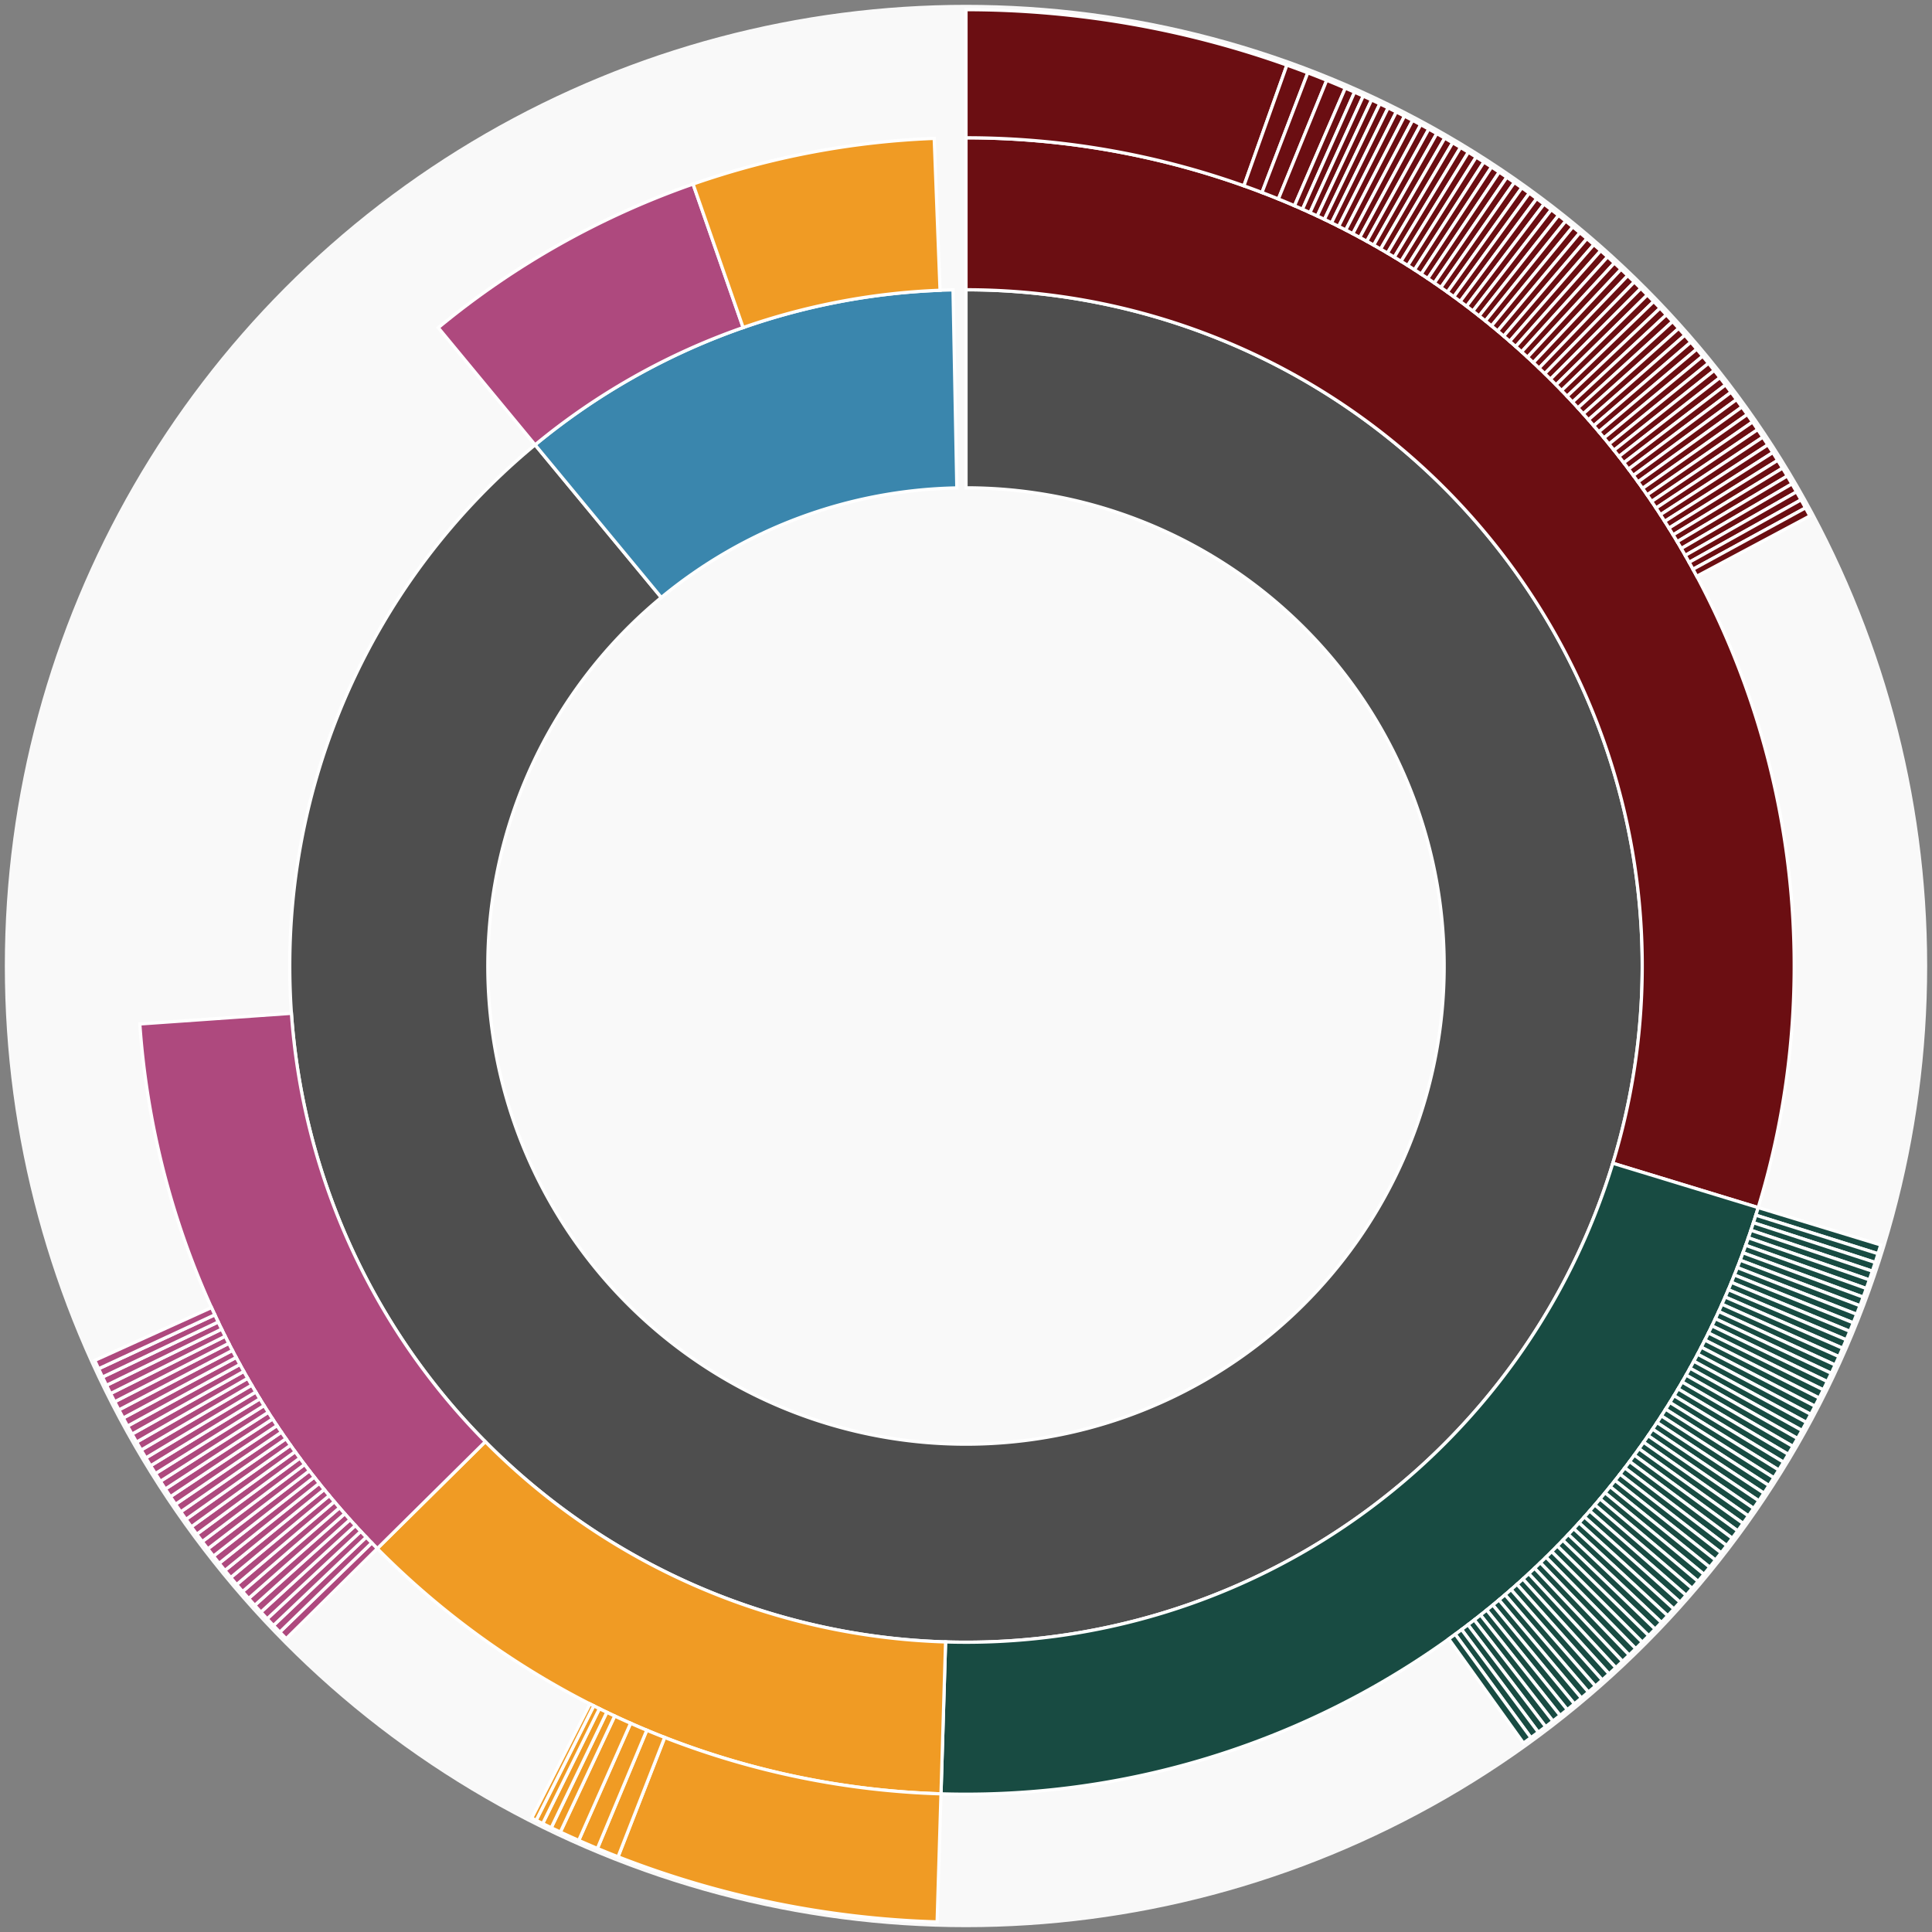 <svg xmlns="http://www.w3.org/2000/svg" width="600" height="600" id="block-7909828"><rect width="100%" height="100%" fill="#808080" stroke="none"/><g id="burst-container" transform="translate(300,300)"><data type="text/json">{"number":7909828,"totalTransactions":99,"totalFunctions":81,"totalLogs":68,"totalTokenTransfers":68,"totalEther":48251256274168185000}</data><circle r="297" style="fill: #f9f9f9; stroke: #f9f9f9; stroke-width: 3; opacity: 1;" id="circle-base"></circle><path display="none" d="M9.093002483669097e-15,-148.5A148.5,148.5,0,1,1,-9.093002483669097e-15,148.5A148.5,148.5,0,1,1,9.093002483669097e-15,-148.5Z" fill-rule="evenodd" id="p-type-root" style="stroke: #fff; opacity: 1;"></path><path d="M1.2859447435097075e-14,-210.011A210.011,210.011,0,1,1,-133.823,-161.851L-94.627,-114.446A148.5,148.5,0,1,0,9.093002483669097e-15,-148.5Z" fill-rule="evenodd" style="fill: #4E4E4E; stroke: #fff; opacity: 1;" id="p-type-data"></path><path d="M-133.823,-161.851A210.011,210.011,0,0,1,-4.03,-209.972L-2.85,-148.473A148.5,148.5,0,0,0,-94.627,-114.446Z" fill-rule="evenodd" style="fill: #3A86AD; stroke: #fff; opacity: 1;" id="p-type-value"></path><path d="M1.5749542295064867e-14,-257.21A257.21,257.21,0,0,1,246.025,75.024L200.878,61.257A210.011,210.011,0,0,0,1.2859447435097075e-14,-210.011Z" fill-rule="evenodd" style="fill: #6B0E12; stroke: #fff; opacity: 1;" id="p-type-functions"></path><path d="M246.025,75.024A257.21,257.21,0,0,1,-7.766,257.092L-6.341,209.915A210.011,210.011,0,0,0,200.878,61.257Z" fill-rule="evenodd" style="fill: #184B42; stroke: #fff; opacity: 1;" id="p-type-logs"></path><path d="M-7.766,257.092A257.21,257.21,0,0,1,-182.83,180.915L-149.28,147.716A210.011,210.011,0,0,0,-6.341,209.915Z" fill-rule="evenodd" style="fill: #F09B24; stroke: #fff; opacity: 1;" id="p-type-ether"></path><path d="M-182.83,180.915A257.21,257.21,0,0,1,-256.579,18.004L-209.496,14.701A210.011,210.011,0,0,0,-149.28,147.716Z" fill-rule="evenodd" style="fill: #AE497E; stroke: #fff; opacity: 1;" id="p-type-tokenTransfers"></path><path d="M-163.899,-198.227A257.21,257.21,0,0,1,-84.768,-242.84L-69.213,-198.278A210.011,210.011,0,0,0,-133.823,-161.851Z" fill-rule="evenodd" style="fill: #AE497E; stroke: #fff; opacity: 1;" id="p-type-tokenTransfers"></path><path d="M-84.768,-242.84A257.21,257.21,0,0,1,-9.87,-257.02L-8.059,-209.856A210.011,210.011,0,0,0,-69.213,-198.278Z" fill-rule="evenodd" style="fill: #F09B24; stroke: #fff; opacity: 1;" id="p-type-ether"></path><path d="M1.8186004967338195e-14,-297A297,297,0,0,1,99.656,-279.782L86.305,-242.298A257.21,257.21,0,0,0,1.5749542295064867e-14,-257.21Z" fill-rule="evenodd" style="fill: #6B0E12; stroke: #fff; opacity: 1;" id="p-type-functions"></path><path d="M99.656,-279.782A297,297,0,0,1,106.14,-277.387L91.92,-240.224A257.21,257.21,0,0,0,86.305,-242.298Z" fill-rule="evenodd" style="fill: #6B0E12; stroke: #fff; opacity: 1;" id="p-type-functions"></path><path d="M106.14,-277.387A297,297,0,0,1,112.022,-275.064L97.014,-238.212A257.21,257.21,0,0,0,91.92,-240.224Z" fill-rule="evenodd" style="fill: #6B0E12; stroke: #fff; opacity: 1;" id="p-type-functions"></path><path d="M112.022,-275.064A297,297,0,0,1,117.799,-272.64L102.017,-236.113A257.21,257.21,0,0,0,97.014,-238.212Z" fill-rule="evenodd" style="fill: #6B0E12; stroke: #fff; opacity: 1;" id="p-type-functions"></path><path d="M117.799,-272.64A297,297,0,0,1,120.67,-271.381L104.503,-235.023A257.21,257.21,0,0,0,102.017,-236.113Z" fill-rule="evenodd" style="fill: #6B0E12; stroke: #fff; opacity: 1;" id="p-type-functions"></path><path d="M120.67,-271.381A297,297,0,0,1,123.362,-270.168L106.834,-233.973A257.21,257.21,0,0,0,104.503,-235.023Z" fill-rule="evenodd" style="fill: #6B0E12; stroke: #fff; opacity: 1;" id="p-type-functions"></path><path d="M123.362,-270.168A297,297,0,0,1,125.948,-268.972L109.075,-232.937A257.21,257.21,0,0,0,106.834,-233.973Z" fill-rule="evenodd" style="fill: #6B0E12; stroke: #fff; opacity: 1;" id="p-type-functions"></path><path d="M125.948,-268.972A297,297,0,0,1,128.524,-267.751L111.305,-231.879A257.21,257.21,0,0,0,109.075,-232.937Z" fill-rule="evenodd" style="fill: #6B0E12; stroke: #fff; opacity: 1;" id="p-type-functions"></path><path d="M128.524,-267.751A297,297,0,0,1,131.087,-266.506L113.525,-230.801A257.21,257.21,0,0,0,111.305,-231.879Z" fill-rule="evenodd" style="fill: #6B0E12; stroke: #fff; opacity: 1;" id="p-type-functions"></path><path d="M131.087,-266.506A297,297,0,0,1,133.638,-265.235L115.734,-229.701A257.21,257.21,0,0,0,113.525,-230.801Z" fill-rule="evenodd" style="fill: #6B0E12; stroke: #fff; opacity: 1;" id="p-type-functions"></path><path d="M133.638,-265.235A297,297,0,0,1,136.177,-263.941L117.933,-228.58A257.21,257.21,0,0,0,115.734,-229.701Z" fill-rule="evenodd" style="fill: #6B0E12; stroke: #fff; opacity: 1;" id="p-type-functions"></path><path d="M136.177,-263.941A297,297,0,0,1,138.703,-262.622L120.121,-227.437A257.21,257.21,0,0,0,117.933,-228.58Z" fill-rule="evenodd" style="fill: #6B0E12; stroke: #fff; opacity: 1;" id="p-type-functions"></path><path d="M138.703,-262.622A297,297,0,0,1,141.217,-261.279L122.297,-226.274A257.21,257.21,0,0,0,120.121,-227.437Z" fill-rule="evenodd" style="fill: #6B0E12; stroke: #fff; opacity: 1;" id="p-type-functions"></path><path d="M141.217,-261.279A297,297,0,0,1,143.718,-259.912L124.463,-225.09A257.21,257.21,0,0,0,122.297,-226.274Z" fill-rule="evenodd" style="fill: #6B0E12; stroke: #fff; opacity: 1;" id="p-type-functions"></path><path d="M143.718,-259.912A297,297,0,0,1,146.205,-258.521L126.617,-223.886A257.21,257.21,0,0,0,124.463,-225.09Z" fill-rule="evenodd" style="fill: #6B0E12; stroke: #fff; opacity: 1;" id="p-type-functions"></path><path d="M146.205,-258.521A297,297,0,0,1,148.679,-257.106L128.76,-222.661A257.21,257.21,0,0,0,126.617,-223.886Z" fill-rule="evenodd" style="fill: #6B0E12; stroke: #fff; opacity: 1;" id="p-type-functions"></path><path d="M148.679,-257.106A297,297,0,0,1,151.139,-255.668L130.89,-221.415A257.21,257.21,0,0,0,128.76,-222.661Z" fill-rule="evenodd" style="fill: #6B0E12; stroke: #fff; opacity: 1;" id="p-type-functions"></path><path d="M151.139,-255.668A297,297,0,0,1,153.585,-254.206L133.009,-220.149A257.21,257.21,0,0,0,130.89,-221.415Z" fill-rule="evenodd" style="fill: #6B0E12; stroke: #fff; opacity: 1;" id="p-type-functions"></path><path d="M153.585,-254.206A297,297,0,0,1,156.018,-252.72L135.115,-218.862A257.21,257.21,0,0,0,133.009,-220.149Z" fill-rule="evenodd" style="fill: #6B0E12; stroke: #fff; opacity: 1;" id="p-type-functions"></path><path d="M156.018,-252.72A297,297,0,0,1,158.435,-251.212L137.209,-217.556A257.21,257.21,0,0,0,135.115,-218.862Z" fill-rule="evenodd" style="fill: #6B0E12; stroke: #fff; opacity: 1;" id="p-type-functions"></path><path d="M158.435,-251.212A297,297,0,0,1,160.839,-249.68L139.29,-216.229A257.21,257.21,0,0,0,137.209,-217.556Z" fill-rule="evenodd" style="fill: #6B0E12; stroke: #fff; opacity: 1;" id="p-type-functions"></path><path d="M160.839,-249.68A297,297,0,0,1,163.227,-248.125L141.359,-214.882A257.21,257.21,0,0,0,139.29,-216.229Z" fill-rule="evenodd" style="fill: #6B0E12; stroke: #fff; opacity: 1;" id="p-type-functions"></path><path d="M163.227,-248.125A297,297,0,0,1,165.6,-246.547L143.414,-213.516A257.21,257.21,0,0,0,141.359,-214.882Z" fill-rule="evenodd" style="fill: #6B0E12; stroke: #fff; opacity: 1;" id="p-type-functions"></path><path d="M165.6,-246.547A297,297,0,0,1,167.958,-244.947L145.456,-212.13A257.21,257.21,0,0,0,143.414,-213.516Z" fill-rule="evenodd" style="fill: #6B0E12; stroke: #fff; opacity: 1;" id="p-type-functions"></path><path d="M167.958,-244.947A297,297,0,0,1,170.301,-243.324L147.485,-210.725A257.21,257.21,0,0,0,145.456,-212.13Z" fill-rule="evenodd" style="fill: #6B0E12; stroke: #fff; opacity: 1;" id="p-type-functions"></path><path d="M170.301,-243.324A297,297,0,0,1,172.628,-241.679L149.5,-209.3A257.21,257.21,0,0,0,147.485,-210.725Z" fill-rule="evenodd" style="fill: #6B0E12; stroke: #fff; opacity: 1;" id="p-type-functions"></path><path d="M172.628,-241.679A297,297,0,0,1,174.939,-240.011L151.502,-207.856A257.21,257.21,0,0,0,149.5,-209.3Z" fill-rule="evenodd" style="fill: #6B0E12; stroke: #fff; opacity: 1;" id="p-type-functions"></path><path d="M174.939,-240.011A297,297,0,0,1,177.234,-238.321L153.489,-206.392A257.21,257.21,0,0,0,151.502,-207.856Z" fill-rule="evenodd" style="fill: #6B0E12; stroke: #fff; opacity: 1;" id="p-type-functions"></path><path d="M177.234,-238.321A297,297,0,0,1,179.513,-236.61L155.463,-204.91A257.21,257.21,0,0,0,153.489,-206.392Z" fill-rule="evenodd" style="fill: #6B0E12; stroke: #fff; opacity: 1;" id="p-type-functions"></path><path d="M179.513,-236.61A297,297,0,0,1,181.775,-234.876L157.422,-203.409A257.21,257.21,0,0,0,155.463,-204.91Z" fill-rule="evenodd" style="fill: #6B0E12; stroke: #fff; opacity: 1;" id="p-type-functions"></path><path d="M181.775,-234.876A297,297,0,0,1,184.02,-233.121L159.366,-201.889A257.21,257.21,0,0,0,157.422,-203.409Z" fill-rule="evenodd" style="fill: #6B0E12; stroke: #fff; opacity: 1;" id="p-type-functions"></path><path d="M184.02,-233.121A297,297,0,0,1,186.249,-231.345L161.296,-200.351A257.21,257.21,0,0,0,159.366,-201.889Z" fill-rule="evenodd" style="fill: #6B0E12; stroke: #fff; opacity: 1;" id="p-type-functions"></path><path d="M186.249,-231.345A297,297,0,0,1,188.46,-229.547L163.211,-198.794A257.21,257.21,0,0,0,161.296,-200.351Z" fill-rule="evenodd" style="fill: #6B0E12; stroke: #fff; opacity: 1;" id="p-type-functions"></path><path d="M188.46,-229.547A297,297,0,0,1,190.654,-227.728L165.111,-197.218A257.21,257.21,0,0,0,163.211,-198.794Z" fill-rule="evenodd" style="fill: #6B0E12; stroke: #fff; opacity: 1;" id="p-type-functions"></path><path d="M190.654,-227.728A297,297,0,0,1,192.83,-225.888L166.996,-195.625A257.21,257.21,0,0,0,165.111,-197.218Z" fill-rule="evenodd" style="fill: #6B0E12; stroke: #fff; opacity: 1;" id="p-type-functions"></path><path d="M192.83,-225.888A297,297,0,0,1,194.989,-224.028L168.865,-194.014A257.21,257.21,0,0,0,166.996,-195.625Z" fill-rule="evenodd" style="fill: #6B0E12; stroke: #fff; opacity: 1;" id="p-type-functions"></path><path d="M194.989,-224.028A297,297,0,0,1,197.13,-222.146L170.719,-192.384A257.21,257.21,0,0,0,168.865,-194.014Z" fill-rule="evenodd" style="fill: #6B0E12; stroke: #fff; opacity: 1;" id="p-type-functions"></path><path d="M197.13,-222.146A297,297,0,0,1,199.252,-220.244L172.557,-190.737A257.21,257.21,0,0,0,170.719,-192.384Z" fill-rule="evenodd" style="fill: #6B0E12; stroke: #fff; opacity: 1;" id="p-type-functions"></path><path d="M199.252,-220.244A297,297,0,0,1,201.356,-218.322L174.38,-189.073A257.21,257.21,0,0,0,172.557,-190.737Z" fill-rule="evenodd" style="fill: #6B0E12; stroke: #fff; opacity: 1;" id="p-type-functions"></path><path d="M201.356,-218.322A297,297,0,0,1,203.442,-216.38L176.186,-187.391A257.21,257.21,0,0,0,174.38,-189.073Z" fill-rule="evenodd" style="fill: #6B0E12; stroke: #fff; opacity: 1;" id="p-type-functions"></path><path d="M203.442,-216.38A297,297,0,0,1,205.509,-214.418L177.976,-185.692A257.21,257.21,0,0,0,176.186,-187.391Z" fill-rule="evenodd" style="fill: #6B0E12; stroke: #fff; opacity: 1;" id="p-type-functions"></path><path d="M205.509,-214.418A297,297,0,0,1,207.557,-212.436L179.749,-183.975A257.21,257.21,0,0,0,177.976,-185.692Z" fill-rule="evenodd" style="fill: #6B0E12; stroke: #fff; opacity: 1;" id="p-type-functions"></path><path d="M207.557,-212.436A297,297,0,0,1,209.586,-210.435L181.507,-182.242A257.21,257.21,0,0,0,179.749,-183.975Z" fill-rule="evenodd" style="fill: #6B0E12; stroke: #fff; opacity: 1;" id="p-type-functions"></path><path d="M209.586,-210.435A297,297,0,0,1,211.595,-208.414L183.247,-180.492A257.21,257.21,0,0,0,181.507,-182.242Z" fill-rule="evenodd" style="fill: #6B0E12; stroke: #fff; opacity: 1;" id="p-type-functions"></path><path d="M211.595,-208.414A297,297,0,0,1,213.585,-206.374L184.97,-178.725A257.21,257.21,0,0,0,183.247,-180.492Z" fill-rule="evenodd" style="fill: #6B0E12; stroke: #fff; opacity: 1;" id="p-type-functions"></path><path d="M213.585,-206.374A297,297,0,0,1,215.556,-204.315L186.677,-176.942A257.21,257.21,0,0,0,184.97,-178.725Z" fill-rule="evenodd" style="fill: #6B0E12; stroke: #fff; opacity: 1;" id="p-type-functions"></path><path d="M215.556,-204.315A297,297,0,0,1,217.506,-202.237L188.366,-175.143A257.21,257.21,0,0,0,186.677,-176.942Z" fill-rule="evenodd" style="fill: #6B0E12; stroke: #fff; opacity: 1;" id="p-type-functions"></path><path d="M217.506,-202.237A297,297,0,0,1,219.437,-200.141L190.038,-173.327A257.21,257.21,0,0,0,188.366,-175.143Z" fill-rule="evenodd" style="fill: #6B0E12; stroke: #fff; opacity: 1;" id="p-type-functions"></path><path d="M219.437,-200.141A297,297,0,0,1,221.347,-198.026L191.692,-171.496A257.21,257.21,0,0,0,190.038,-173.327Z" fill-rule="evenodd" style="fill: #6B0E12; stroke: #fff; opacity: 1;" id="p-type-functions"></path><path d="M221.347,-198.026A297,297,0,0,1,223.237,-195.893L193.329,-169.648A257.21,257.21,0,0,0,191.692,-171.496Z" fill-rule="evenodd" style="fill: #6B0E12; stroke: #fff; opacity: 1;" id="p-type-functions"></path><path d="M223.237,-195.893A297,297,0,0,1,225.107,-193.742L194.948,-167.786A257.21,257.21,0,0,0,193.329,-169.648Z" fill-rule="evenodd" style="fill: #6B0E12; stroke: #fff; opacity: 1;" id="p-type-functions"></path><path d="M225.107,-193.742A297,297,0,0,1,226.955,-191.573L196.549,-165.907A257.21,257.21,0,0,0,194.948,-167.786Z" fill-rule="evenodd" style="fill: #6B0E12; stroke: #fff; opacity: 1;" id="p-type-functions"></path><path d="M226.955,-191.573A297,297,0,0,1,228.783,-189.387L198.132,-164.014A257.21,257.21,0,0,0,196.549,-165.907Z" fill-rule="evenodd" style="fill: #6B0E12; stroke: #fff; opacity: 1;" id="p-type-functions"></path><path d="M228.783,-189.387A297,297,0,0,1,230.59,-187.183L199.697,-162.105A257.21,257.21,0,0,0,198.132,-164.014Z" fill-rule="evenodd" style="fill: #6B0E12; stroke: #fff; opacity: 1;" id="p-type-functions"></path><path d="M230.59,-187.183A297,297,0,0,1,232.375,-184.961L201.243,-160.181A257.21,257.21,0,0,0,199.697,-162.105Z" fill-rule="evenodd" style="fill: #6B0E12; stroke: #fff; opacity: 1;" id="p-type-functions"></path><path d="M232.375,-184.961A297,297,0,0,1,234.139,-182.723L202.771,-158.243A257.21,257.21,0,0,0,201.243,-160.181Z" fill-rule="evenodd" style="fill: #6B0E12; stroke: #fff; opacity: 1;" id="p-type-functions"></path><path d="M234.139,-182.723A297,297,0,0,1,235.882,-180.468L204.28,-156.29A257.21,257.21,0,0,0,202.771,-158.243Z" fill-rule="evenodd" style="fill: #6B0E12; stroke: #fff; opacity: 1;" id="p-type-functions"></path><path d="M235.882,-180.468A297,297,0,0,1,237.603,-178.196L205.77,-154.323A257.21,257.21,0,0,0,204.28,-156.29Z" fill-rule="evenodd" style="fill: #6B0E12; stroke: #fff; opacity: 1;" id="p-type-functions"></path><path d="M237.603,-178.196A297,297,0,0,1,239.302,-175.908L207.241,-152.341A257.21,257.21,0,0,0,205.77,-154.323Z" fill-rule="evenodd" style="fill: #6B0E12; stroke: #fff; opacity: 1;" id="p-type-functions"></path><path d="M239.302,-175.908A297,297,0,0,1,240.979,-173.604L208.694,-150.345A257.21,257.21,0,0,0,207.241,-152.341Z" fill-rule="evenodd" style="fill: #6B0E12; stroke: #fff; opacity: 1;" id="p-type-functions"></path><path d="M240.979,-173.604A297,297,0,0,1,242.633,-171.284L210.127,-148.336A257.21,257.21,0,0,0,208.694,-150.345Z" fill-rule="evenodd" style="fill: #6B0E12; stroke: #fff; opacity: 1;" id="p-type-functions"></path><path d="M242.633,-171.284A297,297,0,0,1,244.266,-168.948L211.54,-146.313A257.21,257.21,0,0,0,210.127,-148.336Z" fill-rule="evenodd" style="fill: #6B0E12; stroke: #fff; opacity: 1;" id="p-type-functions"></path><path d="M244.266,-168.948A297,297,0,0,1,245.876,-166.596L212.935,-144.276A257.21,257.21,0,0,0,211.54,-146.313Z" fill-rule="evenodd" style="fill: #6B0E12; stroke: #fff; opacity: 1;" id="p-type-functions"></path><path d="M245.876,-166.596A297,297,0,0,1,247.463,-164.229L214.309,-142.226A257.21,257.21,0,0,0,212.935,-144.276Z" fill-rule="evenodd" style="fill: #6B0E12; stroke: #fff; opacity: 1;" id="p-type-functions"></path><path d="M247.463,-164.229A297,297,0,0,1,249.027,-161.847L215.664,-140.163A257.21,257.21,0,0,0,214.309,-142.226Z" fill-rule="evenodd" style="fill: #6B0E12; stroke: #fff; opacity: 1;" id="p-type-functions"></path><path d="M249.027,-161.847A297,297,0,0,1,250.569,-159.45L216.999,-138.088A257.21,257.21,0,0,0,215.664,-140.163Z" fill-rule="evenodd" style="fill: #6B0E12; stroke: #fff; opacity: 1;" id="p-type-functions"></path><path d="M250.569,-159.45A297,297,0,0,1,252.087,-157.038L218.314,-135.999A257.21,257.21,0,0,0,216.999,-138.088Z" fill-rule="evenodd" style="fill: #6B0E12; stroke: #fff; opacity: 1;" id="p-type-functions"></path><path d="M252.087,-157.038A297,297,0,0,1,253.583,-154.612L219.609,-133.898A257.21,257.21,0,0,0,218.314,-135.999Z" fill-rule="evenodd" style="fill: #6B0E12; stroke: #fff; opacity: 1;" id="p-type-functions"></path><path d="M253.583,-154.612A297,297,0,0,1,255.054,-152.172L220.884,-131.785A257.21,257.21,0,0,0,219.609,-133.898Z" fill-rule="evenodd" style="fill: #6B0E12; stroke: #fff; opacity: 1;" id="p-type-functions"></path><path d="M255.054,-152.172A297,297,0,0,1,256.503,-149.717L222.138,-129.659A257.21,257.21,0,0,0,220.884,-131.785Z" fill-rule="evenodd" style="fill: #6B0E12; stroke: #fff; opacity: 1;" id="p-type-functions"></path><path d="M256.503,-149.717A297,297,0,0,1,257.928,-147.249L223.372,-127.521A257.21,257.21,0,0,0,222.138,-129.659Z" fill-rule="evenodd" style="fill: #6B0E12; stroke: #fff; opacity: 1;" id="p-type-functions"></path><path d="M257.928,-147.249A297,297,0,0,1,259.329,-144.767L224.585,-125.372A257.21,257.21,0,0,0,223.372,-127.521Z" fill-rule="evenodd" style="fill: #6B0E12; stroke: #fff; opacity: 1;" id="p-type-functions"></path><path d="M259.329,-144.767A297,297,0,0,1,260.706,-142.272L225.778,-123.211A257.21,257.21,0,0,0,224.585,-125.372Z" fill-rule="evenodd" style="fill: #6B0E12; stroke: #fff; opacity: 1;" id="p-type-functions"></path><path d="M260.706,-142.272A297,297,0,0,1,262.059,-139.764L226.95,-121.039A257.21,257.21,0,0,0,225.778,-123.211Z" fill-rule="evenodd" style="fill: #6B0E12; stroke: #fff; opacity: 1;" id="p-type-functions"></path><path d="M284.085,86.63A297,297,0,0,1,283.24,89.352L245.293,77.381A257.21,257.21,0,0,0,246.025,75.024Z" fill-rule="evenodd" style="fill: #184B42; stroke: #fff; opacity: 1;" id="p-type-logs"></path><path d="M283.24,89.352A297,297,0,0,1,282.37,92.066L244.54,79.732A257.21,257.21,0,0,0,245.293,77.381Z" fill-rule="evenodd" style="fill: #184B42; stroke: #fff; opacity: 1;" id="p-type-logs"></path><path d="M282.37,92.066A297,297,0,0,1,281.474,94.771L243.763,82.074A257.21,257.21,0,0,0,244.54,79.732Z" fill-rule="evenodd" style="fill: #184B42; stroke: #fff; opacity: 1;" id="p-type-logs"></path><path d="M281.474,94.771A297,297,0,0,1,280.551,97.468L242.965,84.41A257.21,257.21,0,0,0,243.763,82.074Z" fill-rule="evenodd" style="fill: #184B42; stroke: #fff; opacity: 1;" id="p-type-logs"></path><path d="M280.551,97.468A297,297,0,0,1,279.603,100.155L242.143,86.737A257.21,257.21,0,0,0,242.965,84.41Z" fill-rule="evenodd" style="fill: #184B42; stroke: #fff; opacity: 1;" id="p-type-logs"></path><path d="M279.603,100.155A297,297,0,0,1,278.629,102.834L241.3,89.057A257.21,257.21,0,0,0,242.143,86.737Z" fill-rule="evenodd" style="fill: #184B42; stroke: #fff; opacity: 1;" id="p-type-logs"></path><path d="M278.629,102.834A297,297,0,0,1,277.63,105.502L240.434,91.368A257.21,257.21,0,0,0,241.3,89.057Z" fill-rule="evenodd" style="fill: #184B42; stroke: #fff; opacity: 1;" id="p-type-logs"></path><path d="M277.63,105.502A297,297,0,0,1,276.605,108.162L239.547,93.671A257.21,257.21,0,0,0,240.434,91.368Z" fill-rule="evenodd" style="fill: #184B42; stroke: #fff; opacity: 1;" id="p-type-logs"></path><path d="M276.605,108.162A297,297,0,0,1,275.554,110.811L238.637,95.965A257.21,257.21,0,0,0,239.547,93.671Z" fill-rule="evenodd" style="fill: #184B42; stroke: #fff; opacity: 1;" id="p-type-logs"></path><path d="M275.554,110.811A297,297,0,0,1,274.478,113.45L237.705,98.25A257.21,257.21,0,0,0,238.637,95.965Z" fill-rule="evenodd" style="fill: #184B42; stroke: #fff; opacity: 1;" id="p-type-logs"></path><path d="M274.478,113.45A297,297,0,0,1,273.377,116.078L236.751,100.527A257.21,257.21,0,0,0,237.705,98.25Z" fill-rule="evenodd" style="fill: #184B42; stroke: #fff; opacity: 1;" id="p-type-logs"></path><path d="M273.377,116.078A297,297,0,0,1,272.25,118.696L235.776,102.794A257.21,257.21,0,0,0,236.751,100.527Z" fill-rule="evenodd" style="fill: #184B42; stroke: #fff; opacity: 1;" id="p-type-logs"></path><path d="M272.25,118.696A297,297,0,0,1,271.099,121.303L234.778,105.051A257.21,257.21,0,0,0,235.776,102.794Z" fill-rule="evenodd" style="fill: #184B42; stroke: #fff; opacity: 1;" id="p-type-logs"></path><path d="M271.099,121.303A297,297,0,0,1,269.922,123.899L233.76,107.299A257.21,257.21,0,0,0,234.778,105.051Z" fill-rule="evenodd" style="fill: #184B42; stroke: #fff; opacity: 1;" id="p-type-logs"></path><path d="M269.922,123.899A297,297,0,0,1,268.721,126.483L232.719,109.538A257.21,257.21,0,0,0,233.76,107.299Z" fill-rule="evenodd" style="fill: #184B42; stroke: #fff; opacity: 1;" id="p-type-logs"></path><path d="M268.721,126.483A297,297,0,0,1,267.495,129.056L231.658,111.766A257.21,257.21,0,0,0,232.719,109.538Z" fill-rule="evenodd" style="fill: #184B42; stroke: #fff; opacity: 1;" id="p-type-logs"></path><path d="M267.495,129.056A297,297,0,0,1,266.244,131.617L230.574,113.983A257.21,257.21,0,0,0,231.658,111.766Z" fill-rule="evenodd" style="fill: #184B42; stroke: #fff; opacity: 1;" id="p-type-logs"></path><path d="M266.244,131.617A297,297,0,0,1,264.969,134.165L229.47,116.191A257.21,257.21,0,0,0,230.574,113.983Z" fill-rule="evenodd" style="fill: #184B42; stroke: #fff; opacity: 1;" id="p-type-logs"></path><path d="M264.969,134.165A297,297,0,0,1,263.67,136.702L228.345,118.387A257.21,257.21,0,0,0,229.47,116.191Z" fill-rule="evenodd" style="fill: #184B42; stroke: #fff; opacity: 1;" id="p-type-logs"></path><path d="M263.67,136.702A297,297,0,0,1,262.346,139.225L227.198,120.573A257.21,257.21,0,0,0,228.345,118.387Z" fill-rule="evenodd" style="fill: #184B42; stroke: #fff; opacity: 1;" id="p-type-logs"></path><path d="M262.346,139.225A297,297,0,0,1,260.998,141.736L226.031,122.747A257.21,257.21,0,0,0,227.198,120.573Z" fill-rule="evenodd" style="fill: #184B42; stroke: #fff; opacity: 1;" id="p-type-logs"></path><path d="M260.998,141.736A297,297,0,0,1,259.626,144.234L224.842,124.91A257.21,257.21,0,0,0,226.031,122.747Z" fill-rule="evenodd" style="fill: #184B42; stroke: #fff; opacity: 1;" id="p-type-logs"></path><path d="M259.626,144.234A297,297,0,0,1,258.23,146.719L223.634,127.062A257.21,257.21,0,0,0,224.842,124.91Z" fill-rule="evenodd" style="fill: #184B42; stroke: #fff; opacity: 1;" id="p-type-logs"></path><path d="M258.23,146.719A297,297,0,0,1,256.81,149.19L222.404,129.202A257.21,257.21,0,0,0,223.634,127.062Z" fill-rule="evenodd" style="fill: #184B42; stroke: #fff; opacity: 1;" id="p-type-logs"></path><path d="M256.81,149.19A297,297,0,0,1,255.367,151.647L221.154,131.33A257.21,257.21,0,0,0,222.404,129.202Z" fill-rule="evenodd" style="fill: #184B42; stroke: #fff; opacity: 1;" id="p-type-logs"></path><path d="M255.367,151.647A297,297,0,0,1,253.9,154.091L219.884,133.446A257.21,257.21,0,0,0,221.154,131.33Z" fill-rule="evenodd" style="fill: #184B42; stroke: #fff; opacity: 1;" id="p-type-logs"></path><path d="M253.9,154.091A297,297,0,0,1,252.41,156.52L218.593,135.55A257.21,257.21,0,0,0,219.884,133.446Z" fill-rule="evenodd" style="fill: #184B42; stroke: #fff; opacity: 1;" id="p-type-logs"></path><path d="M252.41,156.52A297,297,0,0,1,250.896,158.935L217.282,137.641A257.21,257.21,0,0,0,218.593,135.55Z" fill-rule="evenodd" style="fill: #184B42; stroke: #fff; opacity: 1;" id="p-type-logs"></path><path d="M250.896,158.935A297,297,0,0,1,249.359,161.335L215.952,139.72A257.21,257.21,0,0,0,217.282,137.641Z" fill-rule="evenodd" style="fill: #184B42; stroke: #fff; opacity: 1;" id="p-type-logs"></path><path d="M249.359,161.335A297,297,0,0,1,247.8,163.72L214.601,141.786A257.21,257.21,0,0,0,215.952,139.72Z" fill-rule="evenodd" style="fill: #184B42; stroke: #fff; opacity: 1;" id="p-type-logs"></path><path d="M247.8,163.72A297,297,0,0,1,246.217,166.09L213.231,143.838A257.21,257.21,0,0,0,214.601,141.786Z" fill-rule="evenodd" style="fill: #184B42; stroke: #fff; opacity: 1;" id="p-type-logs"></path><path d="M246.217,166.09A297,297,0,0,1,244.612,168.445L211.841,145.878A257.21,257.21,0,0,0,213.231,143.838Z" fill-rule="evenodd" style="fill: #184B42; stroke: #fff; opacity: 1;" id="p-type-logs"></path><path d="M244.612,168.445A297,297,0,0,1,242.985,170.785L210.431,147.904A257.21,257.21,0,0,0,211.841,145.878Z" fill-rule="evenodd" style="fill: #184B42; stroke: #fff; opacity: 1;" id="p-type-logs"></path><path d="M242.985,170.785A297,297,0,0,1,241.335,173.108L209.002,149.916A257.21,257.21,0,0,0,210.431,147.904Z" fill-rule="evenodd" style="fill: #184B42; stroke: #fff; opacity: 1;" id="p-type-logs"></path><path d="M241.335,173.108A297,297,0,0,1,239.663,175.416L207.554,151.915A257.21,257.21,0,0,0,209.002,149.916Z" fill-rule="evenodd" style="fill: #184B42; stroke: #fff; opacity: 1;" id="p-type-logs"></path><path d="M239.663,175.416A297,297,0,0,1,237.968,177.708L206.087,153.899A257.21,257.21,0,0,0,207.554,151.915Z" fill-rule="evenodd" style="fill: #184B42; stroke: #fff; opacity: 1;" id="p-type-logs"></path><path d="M237.968,177.708A297,297,0,0,1,236.252,179.983L204.601,155.87A257.21,257.21,0,0,0,206.087,153.899Z" fill-rule="evenodd" style="fill: #184B42; stroke: #fff; opacity: 1;" id="p-type-logs"></path><path d="M236.252,179.983A297,297,0,0,1,234.514,182.242L203.095,157.826A257.21,257.21,0,0,0,204.601,155.87Z" fill-rule="evenodd" style="fill: #184B42; stroke: #fff; opacity: 1;" id="p-type-logs"></path><path d="M234.514,182.242A297,297,0,0,1,232.755,184.483L201.572,159.767A257.21,257.21,0,0,0,203.095,157.826Z" fill-rule="evenodd" style="fill: #184B42; stroke: #fff; opacity: 1;" id="p-type-logs"></path><path d="M232.755,184.483A297,297,0,0,1,230.974,186.708L200.029,161.694A257.21,257.21,0,0,0,201.572,159.767Z" fill-rule="evenodd" style="fill: #184B42; stroke: #fff; opacity: 1;" id="p-type-logs"></path><path d="M230.974,186.708A297,297,0,0,1,229.172,188.916L198.469,163.606A257.21,257.21,0,0,0,200.029,161.694Z" fill-rule="evenodd" style="fill: #184B42; stroke: #fff; opacity: 1;" id="p-type-logs"></path><path d="M229.172,188.916A297,297,0,0,1,227.349,191.106L196.89,165.503A257.21,257.21,0,0,0,198.469,163.606Z" fill-rule="evenodd" style="fill: #184B42; stroke: #fff; opacity: 1;" id="p-type-logs"></path><path d="M227.349,191.106A297,297,0,0,1,225.504,193.279L195.292,167.385A257.21,257.21,0,0,0,196.89,165.503Z" fill-rule="evenodd" style="fill: #184B42; stroke: #fff; opacity: 1;" id="p-type-logs"></path><path d="M225.504,193.279A297,297,0,0,1,223.639,195.434L193.677,169.251A257.21,257.21,0,0,0,195.292,167.385Z" fill-rule="evenodd" style="fill: #184B42; stroke: #fff; opacity: 1;" id="p-type-logs"></path><path d="M223.639,195.434A297,297,0,0,1,221.754,197.571L192.044,171.101A257.21,257.21,0,0,0,193.677,169.251Z" fill-rule="evenodd" style="fill: #184B42; stroke: #fff; opacity: 1;" id="p-type-logs"></path><path d="M221.754,197.571A297,297,0,0,1,219.848,199.69L190.394,172.936A257.21,257.21,0,0,0,192.044,171.101Z" fill-rule="evenodd" style="fill: #184B42; stroke: #fff; opacity: 1;" id="p-type-logs"></path><path d="M219.848,199.69A297,297,0,0,1,217.922,201.79L188.726,174.755A257.21,257.21,0,0,0,190.394,172.936Z" fill-rule="evenodd" style="fill: #184B42; stroke: #fff; opacity: 1;" id="p-type-logs"></path><path d="M217.922,201.79A297,297,0,0,1,215.975,203.872L187.04,176.558A257.21,257.21,0,0,0,188.726,174.755Z" fill-rule="evenodd" style="fill: #184B42; stroke: #fff; opacity: 1;" id="p-type-logs"></path><path d="M215.975,203.872A297,297,0,0,1,214.009,205.935L185.337,178.345A257.21,257.21,0,0,0,187.04,176.558Z" fill-rule="evenodd" style="fill: #184B42; stroke: #fff; opacity: 1;" id="p-type-logs"></path><path d="M214.009,205.935A297,297,0,0,1,212.023,207.979L183.617,180.115A257.21,257.21,0,0,0,185.337,178.345Z" fill-rule="evenodd" style="fill: #184B42; stroke: #fff; opacity: 1;" id="p-type-logs"></path><path d="M212.023,207.979A297,297,0,0,1,210.018,210.004L181.881,181.869A257.21,257.21,0,0,0,183.617,180.115Z" fill-rule="evenodd" style="fill: #184B42; stroke: #fff; opacity: 1;" id="p-type-logs"></path><path d="M210.018,210.004A297,297,0,0,1,207.993,212.009L180.127,183.605A257.21,257.21,0,0,0,181.881,181.869Z" fill-rule="evenodd" style="fill: #184B42; stroke: #fff; opacity: 1;" id="p-type-logs"></path><path d="M207.993,212.009A297,297,0,0,1,205.949,213.995L178.357,185.325A257.21,257.21,0,0,0,180.127,183.605Z" fill-rule="evenodd" style="fill: #184B42; stroke: #fff; opacity: 1;" id="p-type-logs"></path><path d="M205.949,213.995A297,297,0,0,1,203.886,215.962L176.571,187.028A257.21,257.21,0,0,0,178.357,185.325Z" fill-rule="evenodd" style="fill: #184B42; stroke: #fff; opacity: 1;" id="p-type-logs"></path><path d="M203.886,215.962A297,297,0,0,1,201.805,217.908L174.768,188.714A257.21,257.21,0,0,0,176.571,187.028Z" fill-rule="evenodd" style="fill: #184B42; stroke: #fff; opacity: 1;" id="p-type-logs"></path><path d="M201.805,217.908A297,297,0,0,1,199.704,219.834L172.949,190.382A257.21,257.21,0,0,0,174.768,188.714Z" fill-rule="evenodd" style="fill: #184B42; stroke: #fff; opacity: 1;" id="p-type-logs"></path><path d="M199.704,219.834A297,297,0,0,1,197.586,221.741L171.114,192.033A257.21,257.21,0,0,0,172.949,190.382Z" fill-rule="evenodd" style="fill: #184B42; stroke: #fff; opacity: 1;" id="p-type-logs"></path><path d="M197.586,221.741A297,297,0,0,1,195.449,223.626L169.264,193.666A257.21,257.21,0,0,0,171.114,192.033Z" fill-rule="evenodd" style="fill: #184B42; stroke: #fff; opacity: 1;" id="p-type-logs"></path><path d="M195.449,223.626A297,297,0,0,1,193.294,225.491L167.398,195.281A257.21,257.21,0,0,0,169.264,193.666Z" fill-rule="evenodd" style="fill: #184B42; stroke: #fff; opacity: 1;" id="p-type-logs"></path><path d="M193.294,225.491A297,297,0,0,1,191.121,227.336L165.516,196.879A257.21,257.21,0,0,0,167.398,195.281Z" fill-rule="evenodd" style="fill: #184B42; stroke: #fff; opacity: 1;" id="p-type-logs"></path><path d="M191.121,227.336A297,297,0,0,1,188.931,229.159L163.619,198.458A257.21,257.21,0,0,0,165.516,196.879Z" fill-rule="evenodd" style="fill: #184B42; stroke: #fff; opacity: 1;" id="p-type-logs"></path><path d="M188.931,229.159A297,297,0,0,1,186.724,230.962L161.707,200.019A257.21,257.21,0,0,0,163.619,198.458Z" fill-rule="evenodd" style="fill: #184B42; stroke: #fff; opacity: 1;" id="p-type-logs"></path><path d="M186.724,230.962A297,297,0,0,1,184.499,232.743L159.781,201.561A257.21,257.21,0,0,0,161.707,200.019Z" fill-rule="evenodd" style="fill: #184B42; stroke: #fff; opacity: 1;" id="p-type-logs"></path><path d="M184.499,232.743A297,297,0,0,1,182.257,234.502L157.839,203.085A257.21,257.21,0,0,0,159.781,201.561Z" fill-rule="evenodd" style="fill: #184B42; stroke: #fff; opacity: 1;" id="p-type-logs"></path><path d="M182.257,234.502A297,297,0,0,1,179.999,236.24L155.883,204.59A257.21,257.21,0,0,0,157.839,203.085Z" fill-rule="evenodd" style="fill: #184B42; stroke: #fff; opacity: 1;" id="p-type-logs"></path><path d="M179.999,236.24A297,297,0,0,1,177.723,237.957L153.913,206.077A257.21,257.21,0,0,0,155.883,204.59Z" fill-rule="evenodd" style="fill: #184B42; stroke: #fff; opacity: 1;" id="p-type-logs"></path><path d="M177.723,237.957A297,297,0,0,1,175.432,239.651L151.929,207.544A257.21,257.21,0,0,0,153.913,206.077Z" fill-rule="evenodd" style="fill: #184B42; stroke: #fff; opacity: 1;" id="p-type-logs"></path><path d="M175.432,239.651A297,297,0,0,1,173.124,241.323L149.93,208.992A257.21,257.21,0,0,0,151.929,207.544Z" fill-rule="evenodd" style="fill: #184B42; stroke: #fff; opacity: 1;" id="p-type-logs"></path><path d="M-8.967,296.865A297,297,0,0,1,-108.058,276.645L-93.581,239.582A257.21,257.21,0,0,0,-7.766,257.092Z" fill-rule="evenodd" style="fill: #F09B24; stroke: #fff; opacity: 1;" id="p-type-ether"></path><path d="M-108.058,276.645A297,297,0,0,1,-114.467,274.055L-99.131,237.339A257.21,257.21,0,0,0,-93.581,239.582Z" fill-rule="evenodd" style="fill: #F09B24; stroke: #fff; opacity: 1;" id="p-type-ether"></path><path d="M-114.467,274.055A297,297,0,0,1,-120.276,271.556L-104.162,235.174A257.21,257.21,0,0,0,-99.131,237.339Z" fill-rule="evenodd" style="fill: #F09B24; stroke: #fff; opacity: 1;" id="p-type-ether"></path><path d="M-120.276,271.556A297,297,0,0,1,-125.977,268.959L-109.099,232.925A257.21,257.21,0,0,0,-104.162,235.174Z" fill-rule="evenodd" style="fill: #F09B24; stroke: #fff; opacity: 1;" id="p-type-ether"></path><path d="M-125.977,268.959A297,297,0,0,1,-128.809,267.614L-111.552,231.761A257.21,257.21,0,0,0,-109.099,232.925Z" fill-rule="evenodd" style="fill: #F09B24; stroke: #fff; opacity: 1;" id="p-type-ether"></path><path d="M-128.809,267.614A297,297,0,0,1,-131.463,266.32L-113.85,230.64A257.21,257.21,0,0,0,-111.552,231.761Z" fill-rule="evenodd" style="fill: #F09B24; stroke: #fff; opacity: 1;" id="p-type-ether"></path><path d="M-131.463,266.32A297,297,0,0,1,-133.493,265.309L-115.608,229.764A257.21,257.21,0,0,0,-113.85,230.64Z" fill-rule="evenodd" style="fill: #F09B24; stroke: #fff; opacity: 1;" id="p-type-ether"></path><path d="M-133.493,265.309A297,297,0,0,1,-134.853,264.62L-116.786,229.168A257.21,257.21,0,0,0,-115.608,229.764Z" fill-rule="evenodd" style="fill: #F09B24; stroke: #fff; opacity: 1;" id="p-type-ether"></path><path d="M-211.113,208.902A297,297,0,0,1,-213.108,206.867L-184.557,179.152A257.21,257.21,0,0,0,-182.83,180.915Z" fill-rule="evenodd" style="fill: #AE497E; stroke: #fff; opacity: 1;" id="p-type-tokenTransfers"></path><path d="M-213.108,206.867A297,297,0,0,1,-215.083,204.812L-186.268,177.373A257.21,257.21,0,0,0,-184.557,179.152Z" fill-rule="evenodd" style="fill: #AE497E; stroke: #fff; opacity: 1;" id="p-type-tokenTransfers"></path><path d="M-215.083,204.812A297,297,0,0,1,-217.039,202.739L-187.961,175.577A257.21,257.21,0,0,0,-186.268,177.373Z" fill-rule="evenodd" style="fill: #AE497E; stroke: #fff; opacity: 1;" id="p-type-tokenTransfers"></path><path d="M-217.039,202.739A297,297,0,0,1,-218.974,200.647L-189.637,173.766A257.21,257.21,0,0,0,-187.961,175.577Z" fill-rule="evenodd" style="fill: #AE497E; stroke: #fff; opacity: 1;" id="p-type-tokenTransfers"></path><path d="M-218.974,200.647A297,297,0,0,1,-220.889,198.537L-191.296,171.938A257.21,257.21,0,0,0,-189.637,173.766Z" fill-rule="evenodd" style="fill: #AE497E; stroke: #fff; opacity: 1;" id="p-type-tokenTransfers"></path><path d="M-220.889,198.537A297,297,0,0,1,-222.784,196.408L-192.937,170.094A257.21,257.21,0,0,0,-191.296,171.938Z" fill-rule="evenodd" style="fill: #AE497E; stroke: #fff; opacity: 1;" id="p-type-tokenTransfers"></path><path d="M-222.784,196.408A297,297,0,0,1,-224.659,194.261L-194.56,168.235A257.21,257.21,0,0,0,-192.937,170.094Z" fill-rule="evenodd" style="fill: #AE497E; stroke: #fff; opacity: 1;" id="p-type-tokenTransfers"></path><path d="M-224.659,194.261A297,297,0,0,1,-226.512,192.097L-196.165,166.361A257.21,257.21,0,0,0,-194.56,168.235Z" fill-rule="evenodd" style="fill: #AE497E; stroke: #fff; opacity: 1;" id="p-type-tokenTransfers"></path><path d="M-226.512,192.097A297,297,0,0,1,-228.345,189.914L-197.753,164.471A257.21,257.21,0,0,0,-196.165,166.361Z" fill-rule="evenodd" style="fill: #AE497E; stroke: #fff; opacity: 1;" id="p-type-tokenTransfers"></path><path d="M-228.345,189.914A297,297,0,0,1,-230.157,187.715L-199.322,162.566A257.21,257.21,0,0,0,-197.753,164.471Z" fill-rule="evenodd" style="fill: #AE497E; stroke: #fff; opacity: 1;" id="p-type-tokenTransfers"></path><path d="M-230.157,187.715A297,297,0,0,1,-231.948,185.497L-200.873,160.645A257.21,257.21,0,0,0,-199.322,162.566Z" fill-rule="evenodd" style="fill: #AE497E; stroke: #fff; opacity: 1;" id="p-type-tokenTransfers"></path><path d="M-231.948,185.497A297,297,0,0,1,-233.717,183.263L-202.405,158.711A257.21,257.21,0,0,0,-200.873,160.645Z" fill-rule="evenodd" style="fill: #AE497E; stroke: #fff; opacity: 1;" id="p-type-tokenTransfers"></path><path d="M-233.717,183.263A297,297,0,0,1,-235.465,181.012L-203.918,156.761A257.21,257.21,0,0,0,-202.405,158.711Z" fill-rule="evenodd" style="fill: #AE497E; stroke: #fff; opacity: 1;" id="p-type-tokenTransfers"></path><path d="M-235.465,181.012A297,297,0,0,1,-237.191,178.744L-205.413,154.797A257.21,257.21,0,0,0,-203.918,156.761Z" fill-rule="evenodd" style="fill: #AE497E; stroke: #fff; opacity: 1;" id="p-type-tokenTransfers"></path><path d="M-237.191,178.744A297,297,0,0,1,-238.895,176.46L-206.889,152.819A257.21,257.21,0,0,0,-205.413,154.797Z" fill-rule="evenodd" style="fill: #AE497E; stroke: #fff; opacity: 1;" id="p-type-tokenTransfers"></path><path d="M-238.895,176.46A297,297,0,0,1,-240.577,174.16L-208.346,150.827A257.21,257.21,0,0,0,-206.889,152.819Z" fill-rule="evenodd" style="fill: #AE497E; stroke: #fff; opacity: 1;" id="p-type-tokenTransfers"></path><path d="M-240.577,174.16A297,297,0,0,1,-242.237,171.843L-209.784,148.821A257.21,257.21,0,0,0,-208.346,150.827Z" fill-rule="evenodd" style="fill: #AE497E; stroke: #fff; opacity: 1;" id="p-type-tokenTransfers"></path><path d="M-242.237,171.843A297,297,0,0,1,-243.875,169.511L-211.202,146.801A257.21,257.21,0,0,0,-209.784,148.821Z" fill-rule="evenodd" style="fill: #AE497E; stroke: #fff; opacity: 1;" id="p-type-tokenTransfers"></path><path d="M-243.875,169.511A297,297,0,0,1,-245.49,167.163L-212.601,144.768A257.21,257.21,0,0,0,-211.202,146.801Z" fill-rule="evenodd" style="fill: #AE497E; stroke: #fff; opacity: 1;" id="p-type-tokenTransfers"></path><path d="M-245.49,167.163A297,297,0,0,1,-247.083,164.8L-213.98,142.721A257.21,257.21,0,0,0,-212.601,144.768Z" fill-rule="evenodd" style="fill: #AE497E; stroke: #fff; opacity: 1;" id="p-type-tokenTransfers"></path><path d="M-247.083,164.8A297,297,0,0,1,-248.653,162.421L-215.34,140.661A257.21,257.21,0,0,0,-213.98,142.721Z" fill-rule="evenodd" style="fill: #AE497E; stroke: #fff; opacity: 1;" id="p-type-tokenTransfers"></path><path d="M-248.653,162.421A297,297,0,0,1,-250.2,160.028L-216.68,138.588A257.21,257.21,0,0,0,-215.34,140.661Z" fill-rule="evenodd" style="fill: #AE497E; stroke: #fff; opacity: 1;" id="p-type-tokenTransfers"></path><path d="M-250.2,160.028A297,297,0,0,1,-251.724,157.62L-217.999,136.503A257.21,257.21,0,0,0,-216.68,138.588Z" fill-rule="evenodd" style="fill: #AE497E; stroke: #fff; opacity: 1;" id="p-type-tokenTransfers"></path><path d="M-251.724,157.62A297,297,0,0,1,-253.225,155.197L-219.299,134.405A257.21,257.21,0,0,0,-217.999,136.503Z" fill-rule="evenodd" style="fill: #AE497E; stroke: #fff; opacity: 1;" id="p-type-tokenTransfers"></path><path d="M-253.225,155.197A297,297,0,0,1,-254.702,152.76L-220.579,132.294A257.21,257.21,0,0,0,-219.299,134.405Z" fill-rule="evenodd" style="fill: #AE497E; stroke: #fff; opacity: 1;" id="p-type-tokenTransfers"></path><path d="M-254.702,152.76A297,297,0,0,1,-256.157,150.309L-221.838,130.172A257.21,257.21,0,0,0,-220.579,132.294Z" fill-rule="evenodd" style="fill: #AE497E; stroke: #fff; opacity: 1;" id="p-type-tokenTransfers"></path><path d="M-256.157,150.309A297,297,0,0,1,-257.587,147.844L-223.077,128.037A257.21,257.21,0,0,0,-221.838,130.172Z" fill-rule="evenodd" style="fill: #AE497E; stroke: #fff; opacity: 1;" id="p-type-tokenTransfers"></path><path d="M-257.587,147.844A297,297,0,0,1,-258.994,145.366L-224.295,125.89A257.21,257.21,0,0,0,-223.077,128.037Z" fill-rule="evenodd" style="fill: #AE497E; stroke: #fff; opacity: 1;" id="p-type-tokenTransfers"></path><path d="M-258.994,145.366A297,297,0,0,1,-260.377,142.874L-225.493,123.732A257.21,257.21,0,0,0,-224.295,125.89Z" fill-rule="evenodd" style="fill: #AE497E; stroke: #fff; opacity: 1;" id="p-type-tokenTransfers"></path><path d="M-260.377,142.874A297,297,0,0,1,-261.736,140.369L-226.67,121.563A257.21,257.21,0,0,0,-225.493,123.732Z" fill-rule="evenodd" style="fill: #AE497E; stroke: #fff; opacity: 1;" id="p-type-tokenTransfers"></path><path d="M-261.736,140.369A297,297,0,0,1,-263.071,137.851L-227.826,119.382A257.21,257.21,0,0,0,-226.67,121.563Z" fill-rule="evenodd" style="fill: #AE497E; stroke: #fff; opacity: 1;" id="p-type-tokenTransfers"></path><path d="M-263.071,137.851A297,297,0,0,1,-264.381,135.32L-228.961,117.191A257.21,257.21,0,0,0,-227.826,119.382Z" fill-rule="evenodd" style="fill: #AE497E; stroke: #fff; opacity: 1;" id="p-type-tokenTransfers"></path><path d="M-264.381,135.32A297,297,0,0,1,-265.667,132.777L-230.075,114.988A257.21,257.21,0,0,0,-228.961,117.191Z" fill-rule="evenodd" style="fill: #AE497E; stroke: #fff; opacity: 1;" id="p-type-tokenTransfers"></path><path d="M-265.667,132.777A297,297,0,0,1,-266.929,130.222L-231.168,112.775A257.21,257.21,0,0,0,-230.075,114.988Z" fill-rule="evenodd" style="fill: #AE497E; stroke: #fff; opacity: 1;" id="p-type-tokenTransfers"></path><path d="M-266.929,130.222A297,297,0,0,1,-268.167,127.655L-232.239,110.552A257.21,257.21,0,0,0,-231.168,112.775Z" fill-rule="evenodd" style="fill: #AE497E; stroke: #fff; opacity: 1;" id="p-type-tokenTransfers"></path><path d="M-268.167,127.655A297,297,0,0,1,-269.379,125.076L-233.289,108.319A257.21,257.21,0,0,0,-232.239,110.552Z" fill-rule="evenodd" style="fill: #AE497E; stroke: #fff; opacity: 1;" id="p-type-tokenTransfers"></path><path d="M-269.379,125.076A297,297,0,0,1,-270.567,122.485L-234.318,106.075A257.21,257.21,0,0,0,-233.289,108.319Z" fill-rule="evenodd" style="fill: #AE497E; stroke: #fff; opacity: 1;" id="p-type-tokenTransfers"></path></g></svg>